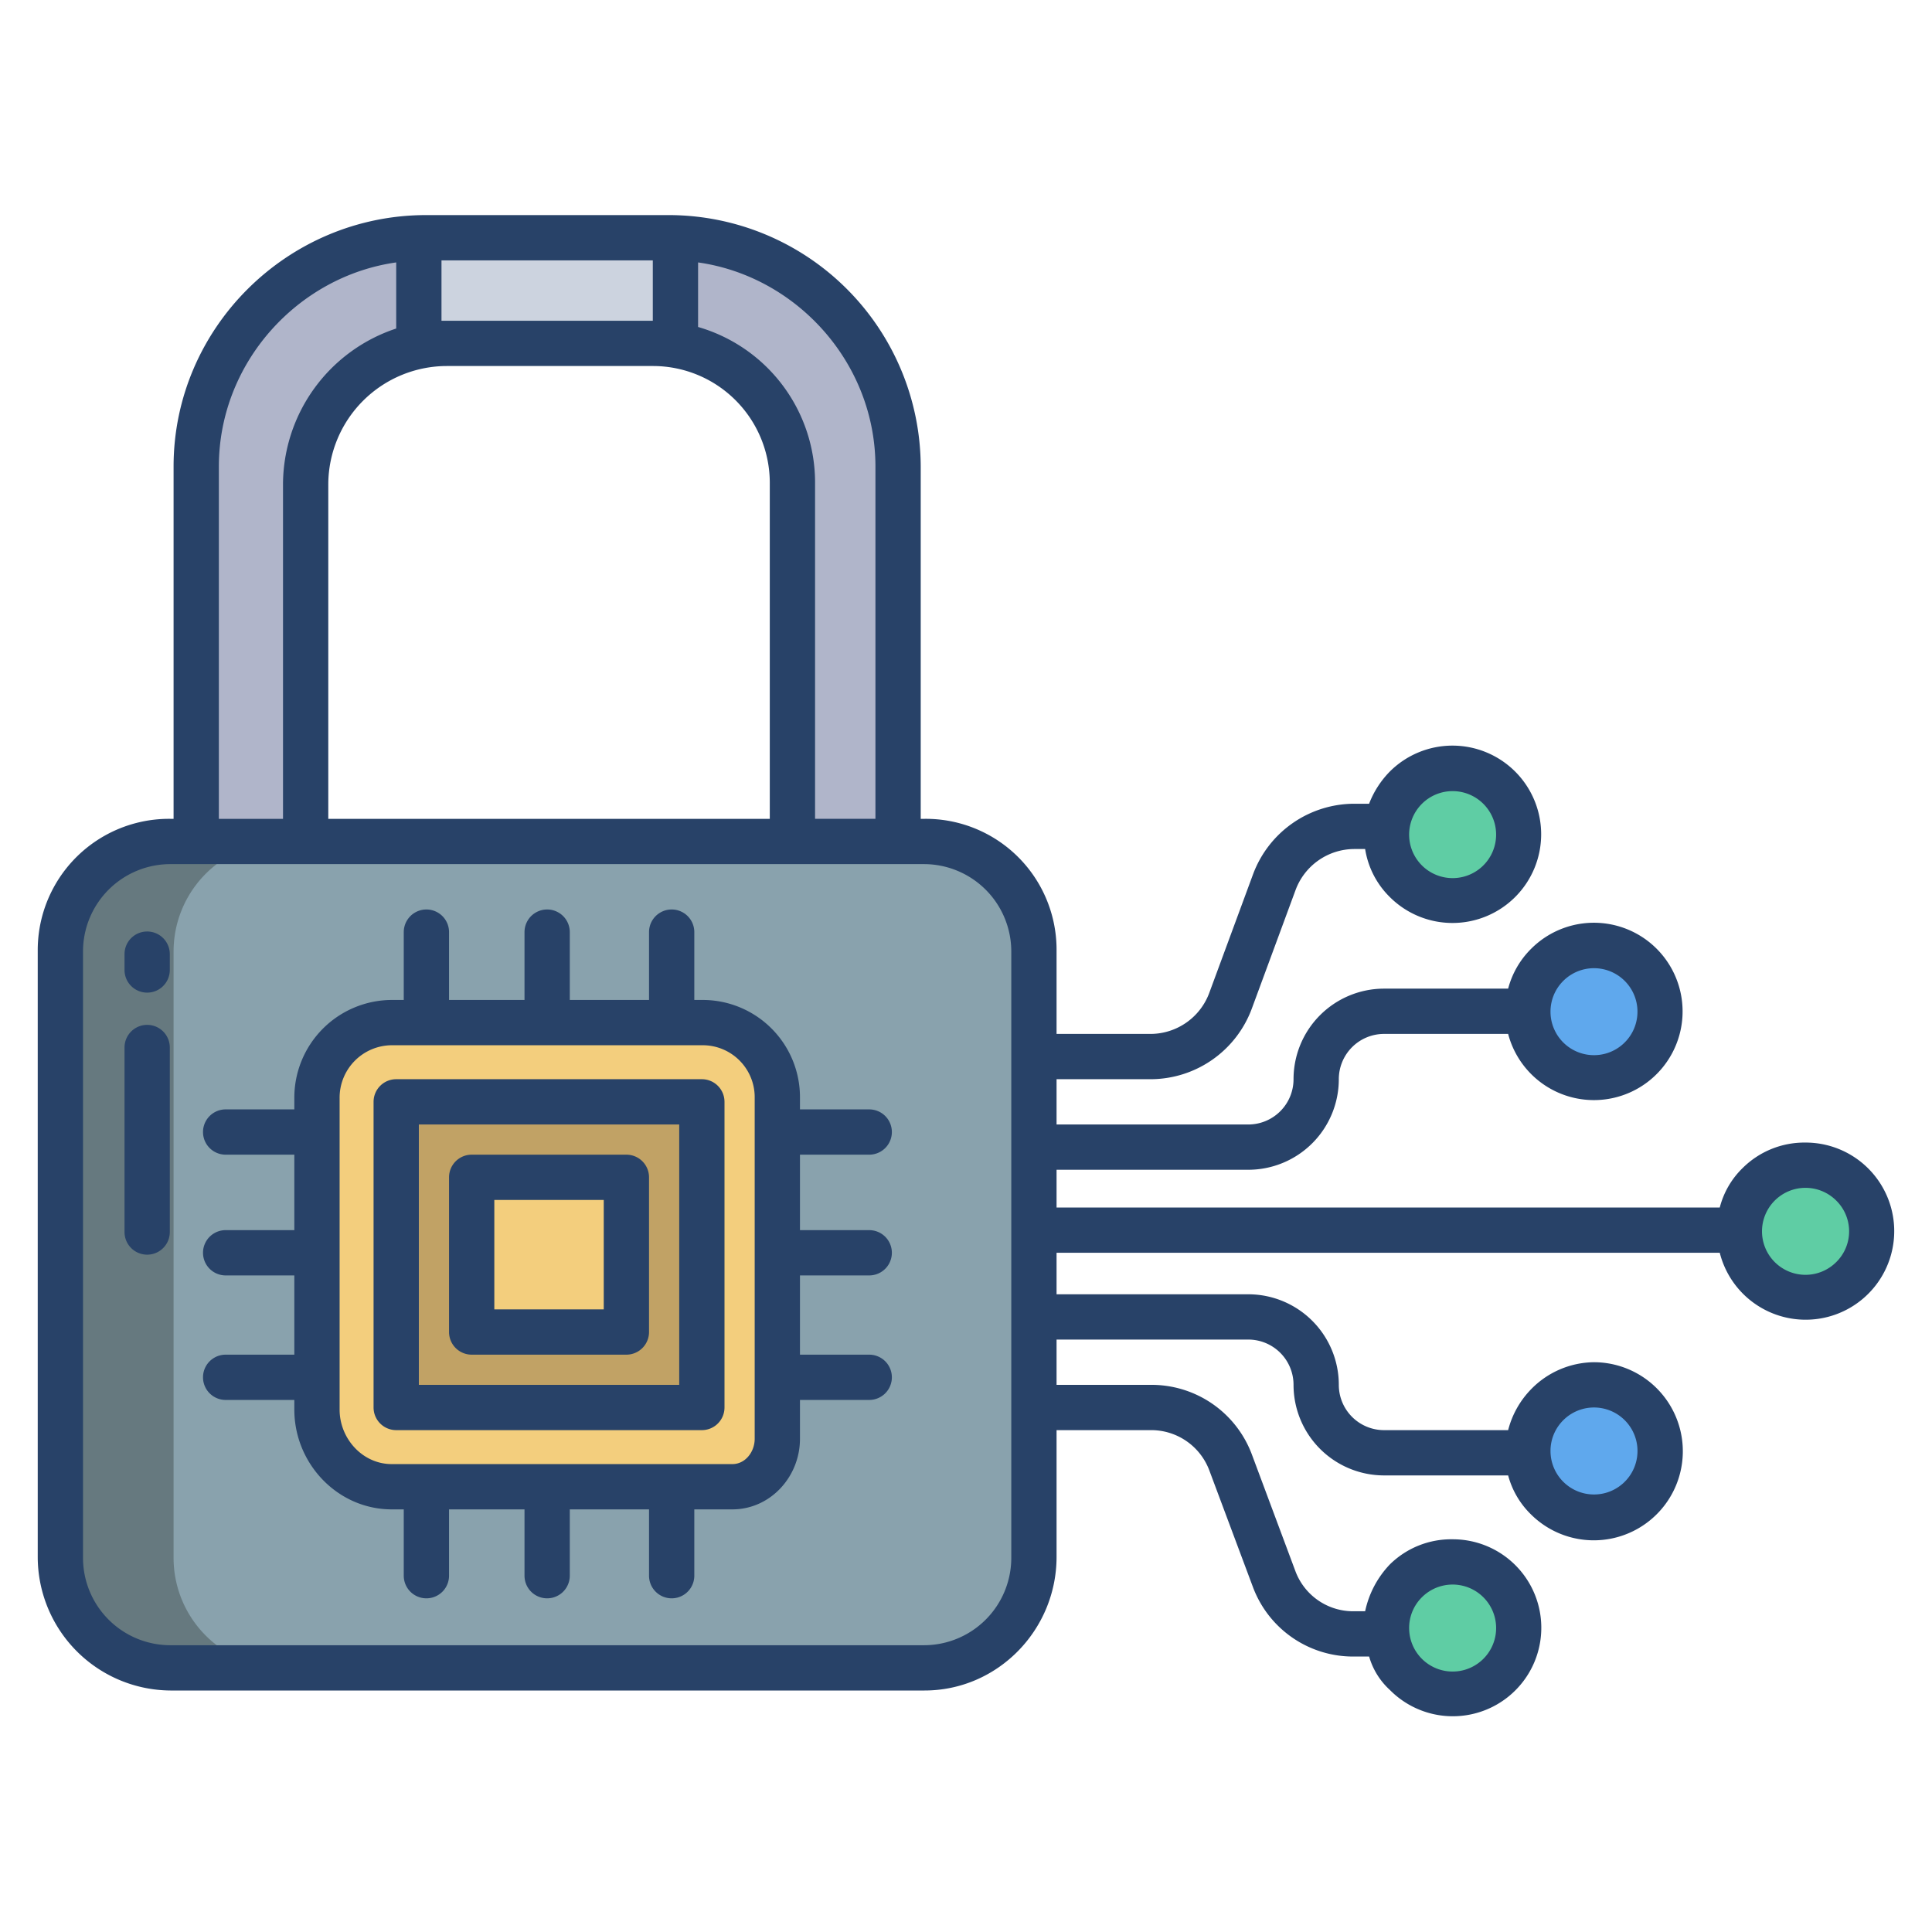<svg id="Layer_1" height="512" viewBox="0 0 512 512" width="512" xmlns="http://www.w3.org/2000/svg" data-name="Layer 1"><path d="m460.95 326.32a17.525 17.525 0 1 1 5.13 12.39 17.482 17.482 0 0 1 -5.13-12.39z" fill="#5fcda4"/><path d="m404.9 268.11a17.525 17.525 0 1 1 5.13 12.39 17.516 17.516 0 0 1 -5.13-12.39z" fill="#5fa8ed"/><path d="m404.9 384.53a17.525 17.525 0 1 1 5.13 12.39 17.459 17.459 0 0 1 -5.13-12.39z" fill="#5fa8ed"/><path d="m367.55 219.17a17.526 17.526 0 1 1 5.02 14.41 17.37 17.37 0 0 1 -5.02-14.41z" fill="#5fcda4"/><path d="m367.55 433.47a17.526 17.526 0 1 1 5.02 10.38 17.482 17.482 0 0 1 -5.02-10.38z" fill="#5fcda4"/><path d="m179 63h-68c-32 1-59 27.65-59 60.64v101.36h29v-96.81a37.157 37.157 0 0 1 30-36.47v-1.12a4.6 4.6 0 0 1 4.6-4.6h58.8a4.6 4.6 0 0 1 4.6 4.6v.877c18 2.67 31 18.09 31 36.71v96.813h28v-101.36c0-32.98-27-59.64-59-60.64z" fill="#b0b5ca"/><path d="m111 63v28.72a49.81 49.81 0 0 1 7.37-.72h54.84a43.585 43.585 0 0 1 5.79.48v-28.48z" fill="#ccd3df"/><path d="m274 252.15a29.15 29.15 0 0 0 -29.15-29.15h-199.7a29.15 29.15 0 0 0 -29.15 29.15v160.7a29.15 29.15 0 0 0 29.15 29.15h199.7a29.15 29.15 0 0 0 29.15-29.15z" fill="#89a2ad"/><path d="m186.33 271h-82.51a19.876 19.876 0 0 0 -19.82 20.04v82.51c0 11.05 8.77 20.45 19.82 20.45h90.26c6.77 0 11.92-5.93 11.92-12.7v-90.26a19.75 19.75 0 0 0 -19.67-20.04z" fill="#f3ce7d"/><path d="m185.58 291.8v81h-81v-81z" fill="#c1a265"/><path d="m124.63 311.85h40.89v40.89h-40.89z" fill="#f3ce7d"/><path d="m46 412.85v-160.7a29.15 29.15 0 0 1 29.15-29.15h-30a29.15 29.15 0 0 0 -29.15 29.15v160.7a29.15 29.15 0 0 0 29.15 29.15h30a29.15 29.15 0 0 1 -29.15-29.15z" fill="#66797f"/><g fill="#284268"><path d="m478.474 302.792a23.223 23.223 0 0 0 -16.636 6.731 22.349 22.349 0 0 0 -6.083 10.477h-175.755v-10h50.948a24.006 24.006 0 0 0 23.852-24 11.992 11.992 0 0 1 11.851-12h33.022a23.5 23.5 0 1 0 6.118-22.584 23.142 23.142 0 0 0 -6.118 10.584h-33.022a24.005 24.005 0 0 0 -23.851 24 11.993 11.993 0 0 1 -11.852 12h-50.948v-12h25.019a28.656 28.656 0 0 0 26.706-18.657l11.611-31.468a16.652 16.652 0 0 1 15.453-10.875h2.987a22.806 22.806 0 0 0 6.55 12.734 23.5 23.5 0 1 0 0-33.274 24.921 24.921 0 0 0 -5.5 8.54h-4.042a28.669 28.669 0 0 0 -26.706 18.672l-11.611 31.461a16.648 16.648 0 0 1 -15.448 10.867h-25.019v-22.306a34.671 34.671 0 0 0 -35-34.694h-1v-93.356a66.85 66.85 0 0 0 -66.78-66.644h-64.288c-36.732 0-66.932 29.909-66.932 66.644v93.356h-.849a34.8 34.8 0 0 0 -35.151 34.694v160.89a35.418 35.418 0 0 0 35.151 35.416h199.849c19.383 0 35-16.033 35-35.416v-33.584h25.019a16.442 16.442 0 0 1 15.453 10.643l11.611 31.057a28.329 28.329 0 0 0 26.706 18.3h4.042a19.128 19.128 0 0 0 5.5 8.855 23.449 23.449 0 1 0 16.635-39.928 23.153 23.153 0 0 0 -16.635 6.656 25.627 25.627 0 0 0 -6.555 12.417h-2.987a16.331 16.331 0 0 1 -15.453-10.522l-11.611-31.12a28.384 28.384 0 0 0 -26.706-18.358h-25.019v-12h50.948a11.993 11.993 0 0 1 11.852 12 24.005 24.005 0 0 0 23.851 24h33.022a22.571 22.571 0 0 0 6.118 10.4 23.6 23.6 0 1 0 16.635-40.4 23.6 23.6 0 0 0 -16.635 7.126 24.074 24.074 0 0 0 -6.118 10.874h-33.022a11.992 11.992 0 0 1 -11.851-12 24.006 24.006 0 0 0 -23.852-24h-50.948v-11h175.755a23.473 23.473 0 1 0 22.719-29.208zm-64.2-42.836a11.525 11.525 0 1 1 -3.376 8.15 11.485 11.485 0 0 1 3.378-8.15zm-37.465-46.924a11.527 11.527 0 1 1 -3.376 8.151 11.542 11.542 0 0 1 3.378-8.151zm-191.809-143.486c26 3.659 47 26.517 47 54.1v93.354h-16v-88.819a42.9 42.9 0 0 0 -31-41.527zm-68-.546h56v16h-56zm1.365 28h54.835a30.968 30.968 0 0 1 30.8 31.188v88.812h-117v-88.806a31.458 31.458 0 0 1 31.365-31.194zm-60.365 26.644c0-27.581 21-50.44 47-54.1v17.519a43.649 43.649 0 0 0 -30 41.125v88.812h-17zm210 289.205a23.151 23.151 0 0 1 -23.151 23.151h-199.698a23.151 23.151 0 0 1 -23.151-23.151v-160.7a23.151 23.151 0 0 1 23.151-23.149h199.7a23.151 23.151 0 0 1 23.149 23.151zm108.811 10.451a11.527 11.527 0 1 1 -3.376 8.15 11.447 11.447 0 0 1 3.376-8.15zm37.465-46.924a11.527 11.527 0 1 1 -3.376 8.151 11.45 11.45 0 0 1 3.376-8.148zm72.348-41.911a11.526 11.526 0 1 1 0-16.3 11.447 11.447 0 0 1 0 16.303z"/><path d="m186 286h-81a6 6 0 0 0 -6 6v81a6 6 0 0 0 6 6h81a6 6 0 0 0 6-6v-81a6 6 0 0 0 -6-6zm-6 81h-69v-69h69z"/><path d="m125 359h41a6 6 0 0 0 6-6v-41a6 6 0 0 0 -6-6h-41a6 6 0 0 0 -6 6v41a6 6 0 0 0 6 6zm6-41h29v29h-29z"/><path d="m230.354 306a6 6 0 1 0 0-12h-18.354v-2.96a25.779 25.779 0 0 0 -25.665-26.04h-2.335v-17.979a6 6 0 1 0 -12 0v17.979h-21v-17.979a6 6 0 1 0 -12 0v17.979h-20v-17.979a6 6 0 1 0 -12 0v17.979h-3.181a25.91 25.91 0 0 0 -25.819 26.04v2.96h-18.2a6 6 0 1 0 0 12h18.2v20h-18.2a6 6 0 1 0 0 12h18.2v21h-18.2a6 6 0 1 0 0 12h18.2v2.555c0 14.336 11.483 26.445 25.819 26.445h3.181v17.574a6 6 0 1 0 12 0v-17.574h20v17.574a6 6 0 1 0 12 0v-17.574h21v17.574a6 6 0 1 0 12 0v-17.574h10.083c10.064 0 17.917-8.633 17.917-18.7v-10.3h18.354a6 6 0 1 0 0-12h-18.354v-21h18.354a6 6 0 1 0 0-12h-18.354v-20zm-30.354 75.3c0 3.447-2.469 6.7-5.917 6.7h-90.264c-7.719 0-13.819-6.726-13.819-14.445v-82.515a13.9 13.9 0 0 1 13.819-14.04h82.516a13.767 13.767 0 0 1 13.665 14.04z"/><path d="m39 246.857a6 6 0 0 0 -6 6v4.2a6 6 0 0 0 12 0v-4.2a6 6 0 0 0 -6-6z"/><path d="m39 271.6a6 6 0 0 0 -6 6v48.9a6 6 0 0 0 12 0v-48.9a6 6 0 0 0 -6-6z"/></g></svg>